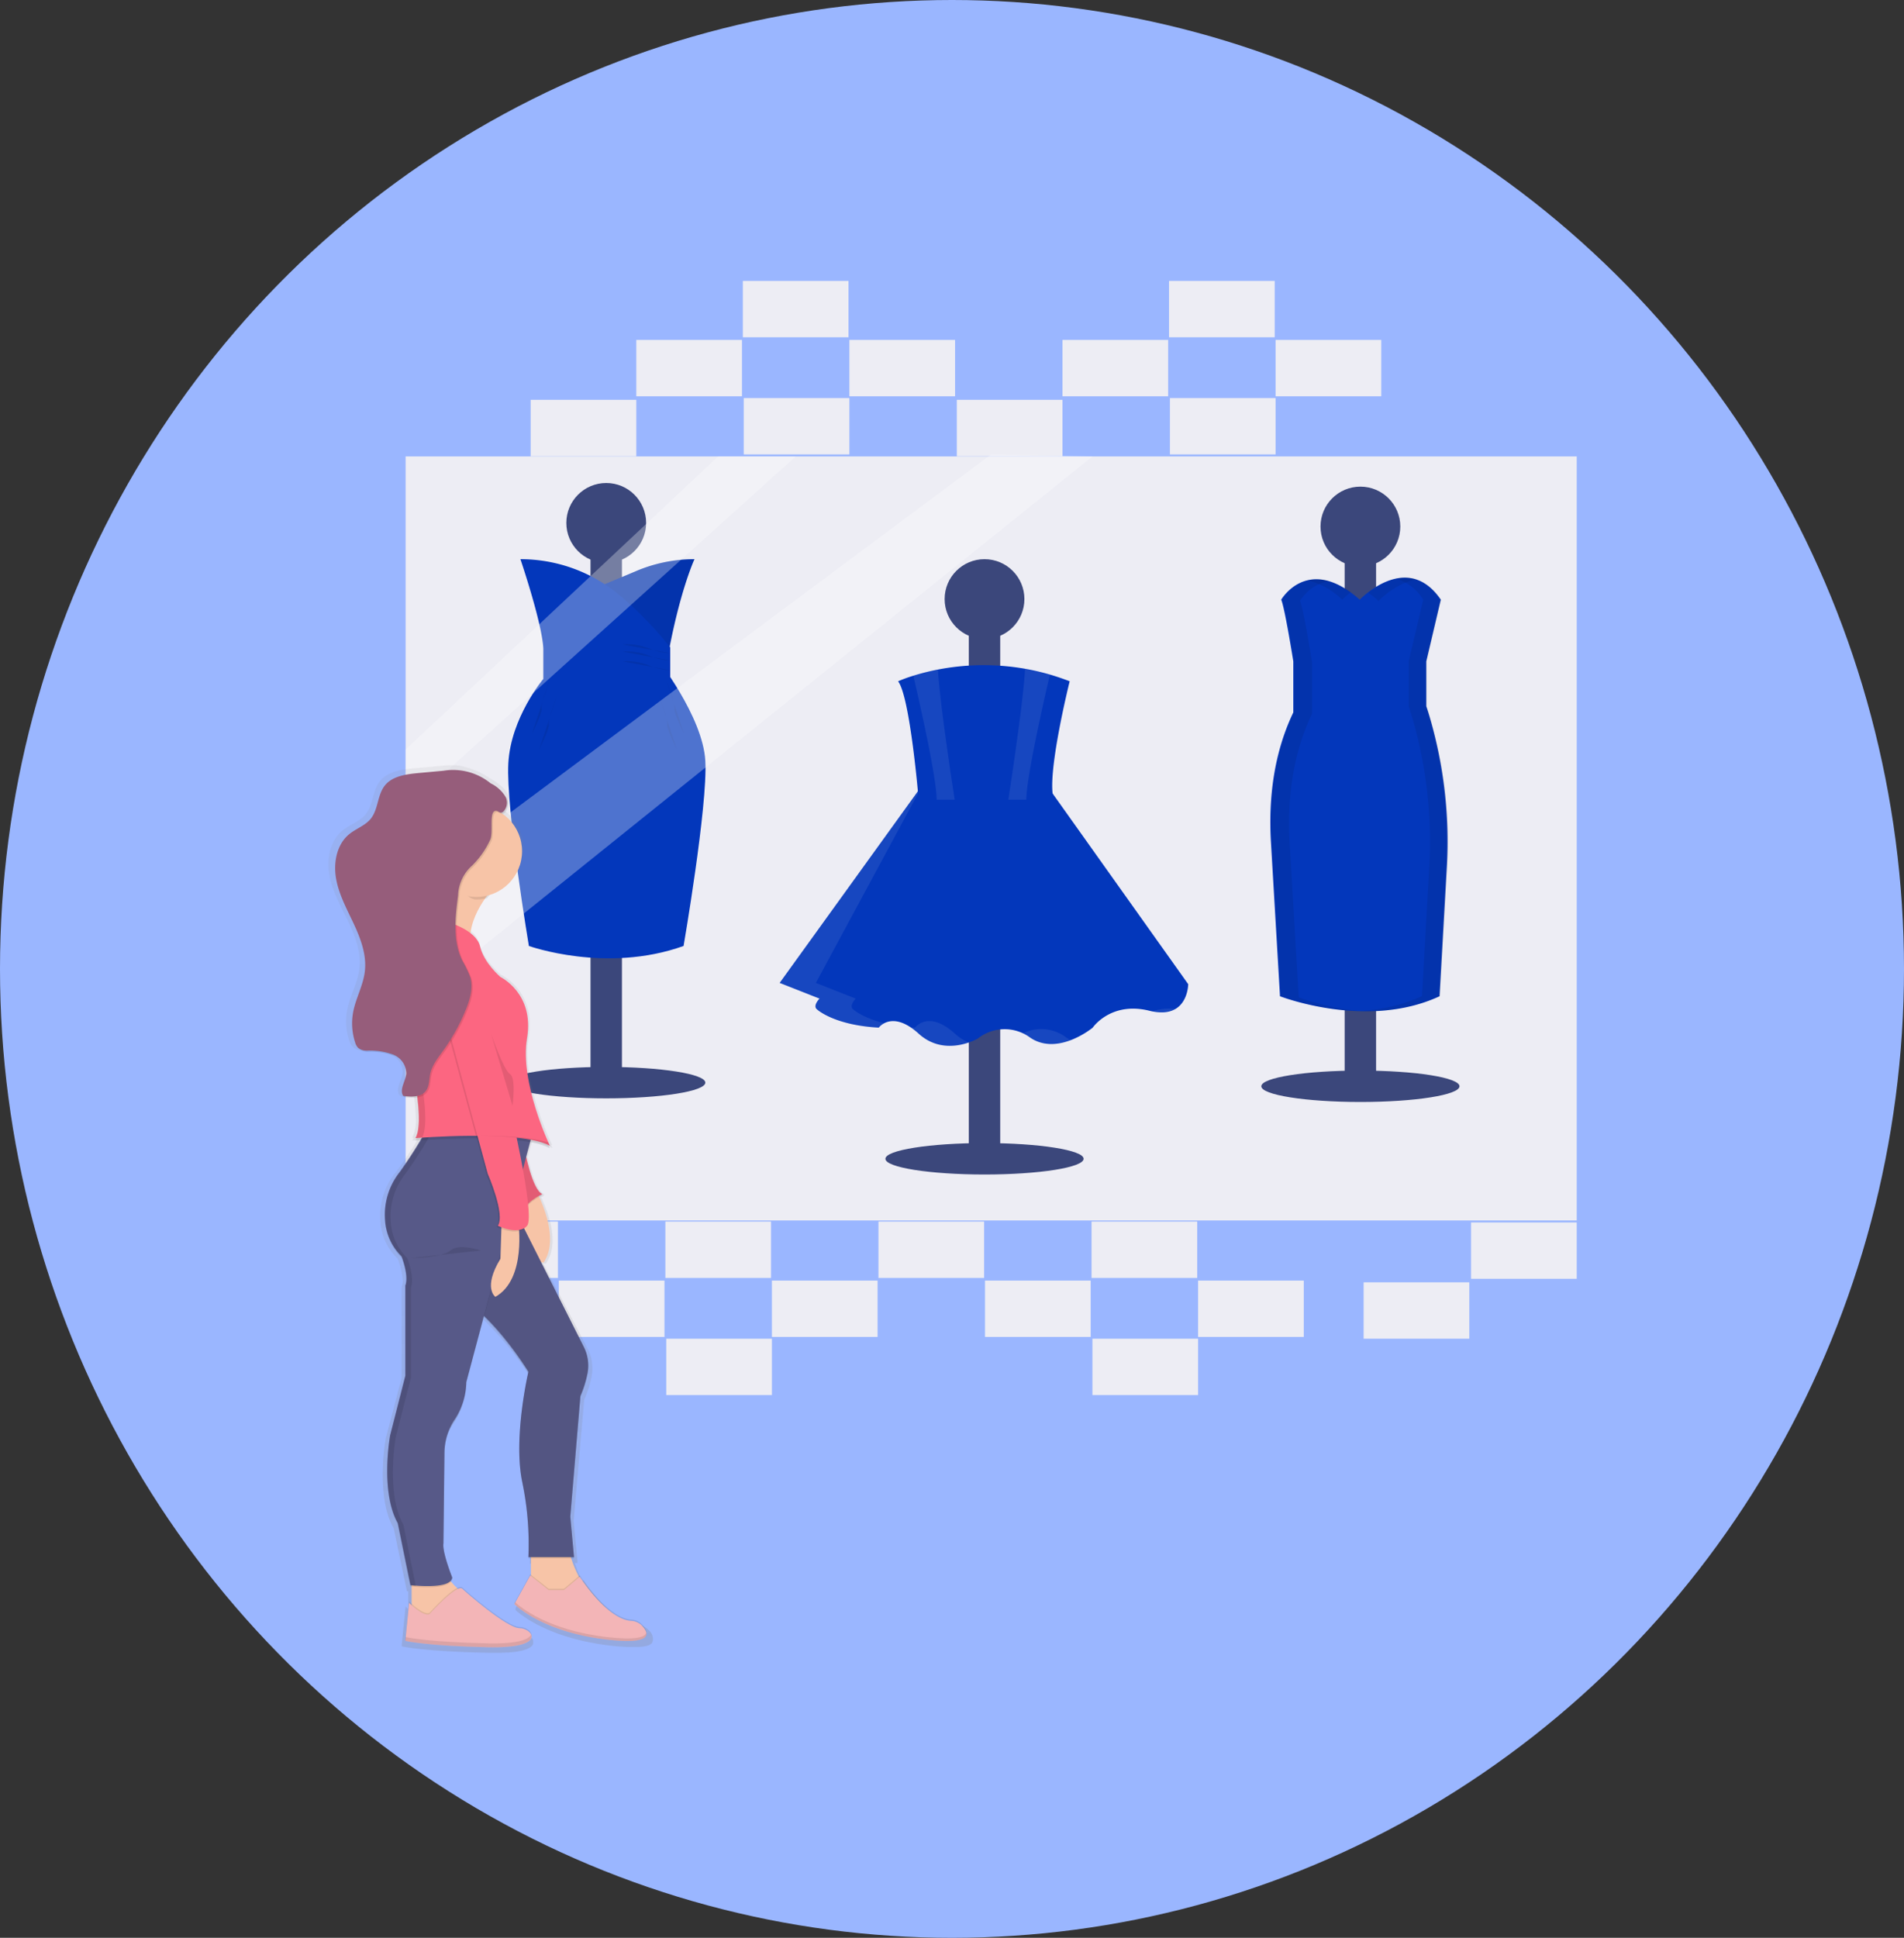 <svg xmlns="http://www.w3.org/2000/svg" xmlns:xlink="http://www.w3.org/1999/xlink" width="400" height="407" viewBox="0 0 400 407">
  <rect x="0" y="0" width="400" height="407" fill="#333333" stroke="none"/>
  <defs>
    <linearGradient id="linear-gradient" x1="0.5" y1="1" x2="0.5" gradientUnits="objectBoundingBox">
      <stop offset="0" stop-color="gray" stop-opacity="0.251"/>
      <stop offset="0.54" stop-color="gray" stop-opacity="0.122"/>
      <stop offset="1" stop-color="gray" stop-opacity="0.102"/>
    </linearGradient>
  </defs>
  <g id="shopping" transform="translate(-809 -107)">
    <ellipse id="Ellipse_49" data-name="Ellipse 49" cx="200" cy="203.5" rx="200" ry="203.5" transform="translate(809 107)" fill="#9ab6ff"/>
    <g id="undraw_window_shopping_b96y" transform="translate(878.056 166)">
      <rect id="Rectangle_86" data-name="Rectangle 86" width="246.035" height="160.47" transform="translate(16.155 36.865)" fill="#ededf4"/>
      <ellipse id="Ellipse_50" data-name="Ellipse 50" cx="20.819" cy="3.3" rx="20.819" ry="3.3" transform="translate(37.484 165.088)" fill="#3b477b"/>
      <rect id="Rectangle_87" data-name="Rectangle 87" width="6.6" height="120.861" transform="translate(55.003 47.527)" fill="#3b477b"/>
      <circle id="Ellipse_51" data-name="Ellipse 51" cx="8.38" cy="8.38" r="8.38" transform="translate(49.923 42.448)" fill="#3b477b"/>
      <path id="Path_273" data-name="Path 273" d="M418.812,218.53s-3.3,7.111-5.838,21.829L398.5,224.372s3.888-1.569,8.017-3.33a31.333,31.333,0,0,1,12.294-2.512Z" transform="translate(-341.973 -160.085)" fill="#0337bb"/>
      <path id="Path_274" data-name="Path 274" d="M418.812,218.53s-3.3,7.111-5.838,21.829L398.5,224.372s3.888-1.569,8.017-3.33a31.333,31.333,0,0,1,12.294-2.512Z" transform="translate(-341.973 -160.085)" opacity="0.08"/>
      <path id="Path_275" data-name="Path 275" d="M354.574,218.53s4.569,13.456,4.81,18.787v6.349h26.661v-6.6a75.638,75.638,0,0,0-10.966-11.236,32.4,32.4,0,0,0-20.508-7.3Z" transform="translate(-314.296 -160.085)" fill="#0337bb"/>
      <path id="Path_276" data-name="Path 276" d="M355.009,278.878s-6.856,8.139-7.363,17.759,4.318,38.341,4.318,38.341,16.249,5.838,32.5,0c0,0,5.08-29.454,4.569-38.848s-10.282-21.71-10.282-21.71Z" transform="translate(-309.91 -195.297)" fill="#0337bb"/>
      <path id="Path_277" data-name="Path 277" d="M412.57,266.861a12.385,12.385,0,0,1,5.331.762,13.223,13.223,0,0,0,4.7,1.11" transform="translate(-350.837 -190.517)" opacity="0.08"/>
      <path id="Path_278" data-name="Path 278" d="M412.57,270.951a12.385,12.385,0,0,1,5.331.762,13.222,13.222,0,0,0,4.7,1.11" transform="translate(-350.837 -193.093)" opacity="0.08"/>
      <path id="Path_279" data-name="Path 279" d="M412.57,276.471a12.384,12.384,0,0,1,5.331.762,13.223,13.223,0,0,0,4.7,1.11" transform="translate(-350.837 -196.571)" opacity="0.08"/>
      <path id="Path_280" data-name="Path 280" d="M364.907,286.82s-2.031,5.331-1.776,6.094-2.031,5.331-2.031,5.331" transform="translate(-318.41 -203.109)" opacity="0.08"/>
      <path id="Path_281" data-name="Path 281" d="M369.027,295.74s-2.031,5.331-1.776,6.094-2.031,5.331-2.031,5.331" transform="translate(-321.006 -208.729)" opacity="0.08"/>
      <path id="Path_282" data-name="Path 282" d="M437.27,286.82s2.031,5.331,1.776,6.094,2.031,5.331,2.031,5.331" transform="translate(-366.399 -203.109)" opacity="0.08"/>
      <path id="Path_283" data-name="Path 283" d="M433.15,295.74s2.031,5.331,1.776,6.094,2.031,5.331,2.031,5.331" transform="translate(-363.803 -208.729)" opacity="0.08"/>
      <ellipse id="Ellipse_52" data-name="Ellipse 52" cx="20.819" cy="3.3" rx="20.819" ry="3.3" transform="translate(116.956 181.082)" fill="#3b477b"/>
      <rect id="Rectangle_88" data-name="Rectangle 88" width="6.6" height="120.861" transform="translate(134.474 63.525)" fill="#3b477b"/>
      <circle id="Ellipse_53" data-name="Ellipse 53" cx="8.38" cy="8.38" r="8.38" transform="translate(129.394 58.445)" fill="#3b477b"/>
      <path id="Path_284" data-name="Path 284" d="M532,344.133,501.78,386.025l8.38,3.3s-1.524,1.524-.507,2.286c0,0,3.555,3.3,12.949,3.807,0,0,2.793-3.807,8.38,1.269s12.442,1.017,12.442,1.017a9.037,9.037,0,0,1,10.914-.241c5.838,4.07,13.2-2.031,13.2-2.031s3.807-5.587,11.932-3.555,8.139-5.587,8.139-5.587L556.907,343.13Z" transform="translate(-407.042 -238.585)" fill="#0337bb"/>
      <g id="Group_120" data-name="Group 120" transform="translate(94.738 105.547)" opacity="0.08">
        <path id="Path_285" data-name="Path 285" d="M713.34,474.219a6.707,6.707,0,0,0,4.88-.507A11.62,11.62,0,0,0,713.34,474.219Z" transform="translate(-635.068 -426.359)" fill="#fff"/>
        <path id="Path_286" data-name="Path 286" d="M517.267,393.319c-1.014-.762.5-2.283.5-2.283l-8.38-3.3,22.6-41.9L501.78,387.733l8.38,3.3s-1.524,1.524-.507,2.286c0,0,3.555,3.3,12.949,3.807a3.575,3.575,0,0,1,1.154-.925C519.143,395.054,517.267,393.319,517.267,393.319Z" transform="translate(-501.78 -345.84)" fill="#fff"/>
        <path id="Path_287" data-name="Path 287" d="M585.445,483.392c-5.587-5.08-8.38-1.269-8.38-1.269-.314,0-.625-.037-.925-.059a14.363,14.363,0,0,1,1.687,1.332,10.169,10.169,0,0,0,10.53,1.85,9.813,9.813,0,0,1-2.912-1.854Z" transform="translate(-548.628 -430.837)" fill="#fff"/>
        <path id="Path_288" data-name="Path 288" d="M648.957,487.025a8.745,8.745,0,0,0-9.087-.858,10.627,10.627,0,0,1,1.48.858c2.849,1.979,6.056,1.547,8.6.581A7.9,7.9,0,0,1,648.957,487.025Z" transform="translate(-588.78 -433.689)" fill="#fff"/>
      </g>
      <path id="Path_289" data-name="Path 289" d="M601.788,306.967h-28.44s-1.776-21.581-4.318-24.881a28.894,28.894,0,0,1,3.2-1.169,47.865,47.865,0,0,1,5.18-1.3,50.619,50.619,0,0,1,18.277-.167,48.973,48.973,0,0,1,5.232,1.221q2.049.6,4.158,1.413S600.008,302.4,601.788,306.967Z" transform="translate(-449.411 -197.994)" fill="#0337bb"/>
      <path id="Path_290" data-name="Path 290" d="M586.367,308.522h-3.781c-.048-4.776-3.548-20.219-4.906-26.054a47.875,47.875,0,0,1,5.18-1.3C583.152,287.315,585.672,304.005,586.367,308.522Z" transform="translate(-454.86 -199.549)" fill="#fff" opacity="0.08"/>
      <path id="Path_291" data-name="Path 291" d="M640.362,281.921c-1.313,5.635-4.913,21.459-4.961,26.294H631.62c.7-4.562,3.259-21.514,3.507-27.515A48.967,48.967,0,0,1,640.362,281.921Z" transform="translate(-488.844 -199.253)" fill="#fff" opacity="0.08"/>
      <ellipse id="Ellipse_54" data-name="Ellipse 54" cx="20.819" cy="3.3" rx="20.819" ry="3.3" transform="translate(195.924 165.85)" fill="#3b477b"/>
      <rect id="Rectangle_89" data-name="Rectangle 89" width="6.6" height="120.861" transform="translate(213.438 48.289)" fill="#3b477b"/>
      <circle id="Ellipse_55" data-name="Ellipse 55" cx="8.38" cy="8.38" r="8.38" transform="translate(208.362 43.21)" fill="#3b477b"/>
      <path id="Path_292" data-name="Path 292" d="M813.86,258.3c-.24-.818-.481-1.587-.714-2.279V246.59l3.049-12.949c-7.111-10.411-17.019,0-17.019,0-10.918-9.649-16.5,0-16.5,0,.762,1.776,2.538,12.949,2.538,12.949v10.729c-4.04,8.461-5.25,17.866-4.695,27.29l1.9,32.325s18.281,7.111,33.516,0l1.524-27.1A92.976,92.976,0,0,0,813.86,258.3Z" transform="translate(-582.57 -166.689)" fill="#0337bb"/>
      <g id="Group_121" data-name="Group 121" transform="translate(197.957 62.318)" opacity="0.08">
        <path id="Path_293" data-name="Path 293" d="M838.157,233.885s3.6-3.777,8.021-4.517c-4.025-1.3-8.017,1.11-10.178,2.8A24.6,24.6,0,0,1,838.157,233.885Z" transform="translate(-815.565 -228.997)"/>
        <path id="Path_294" data-name="Path 294" d="M786.6,317.745l-1.9-32.325c-.555-9.423.655-18.832,4.7-27.29V247.4s-1.776-11.173-2.538-12.949a9.344,9.344,0,0,1,6.071-4.181c-6.549-1.824-9.878,3.929-9.878,3.929.762,1.776,2.538,12.949,2.538,12.949v10.729c-4.04,8.461-5.25,17.866-4.695,27.29l1.9,32.325a55.5,55.5,0,0,0,16.667,3.137,54.756,54.756,0,0,1-12.86-2.886Z" transform="translate(-780.767 -229.575)"/>
      </g>
      <g id="Group_122" data-name="Group 122" transform="translate(205.746 62.324)" opacity="0.08">
        <path id="Path_295" data-name="Path 295" d="M809.005,234.22a17.1,17.1,0,0,1,1.824-1.591c-3.7-2.656-6.711-3.026-9.009-2.479A16.459,16.459,0,0,1,809.005,234.22Z" transform="translate(-801.82 -229.593)"/>
        <path id="Path_296" data-name="Path 296" d="M845.133,258.3c-.24-.818-.481-1.587-.714-2.279V246.59l3.049-12.949c-3-4.388-6.489-5.076-9.527-4.406a9.856,9.856,0,0,1,5.716,4.406l-3.049,12.949v9.427c.233.692.47,1.461.714,2.279a92.97,92.97,0,0,1,3.6,31.515l-1.524,27.1a35.421,35.421,0,0,1-13.582,3.119,37.6,37.6,0,0,0,17.389-3.119l1.547-27.1A92.97,92.97,0,0,0,845.133,258.3Z" transform="translate(-819.461 -229.014)"/>
      </g>
      <rect id="Rectangle_90" data-name="Rectangle 90" width="22.199" height="11.839" transform="translate(25.96 197.568)" fill="#ededf4"/>
      <rect id="Rectangle_91" data-name="Rectangle 91" width="22.199" height="11.839" transform="translate(48.343 209.962)" fill="#ededf4"/>
      <rect id="Rectangle_92" data-name="Rectangle 92" width="22.199" height="11.839" transform="translate(70.727 197.568)" fill="#ededf4"/>
      <rect id="Rectangle_93" data-name="Rectangle 93" width="22.199" height="11.839" transform="translate(70.912 222.171)" fill="#ededf4"/>
      <rect id="Rectangle_94" data-name="Rectangle 94" width="22.199" height="11.839" transform="translate(93.111 209.962)" fill="#ededf4"/>
      <rect id="Rectangle_95" data-name="Rectangle 95" width="22.199" height="11.839" transform="translate(115.494 197.568)" fill="#ededf4"/>
      <rect id="Rectangle_96" data-name="Rectangle 96" width="22.199" height="11.839" transform="translate(137.878 209.962)" fill="#ededf4"/>
      <rect id="Rectangle_97" data-name="Rectangle 97" width="22.199" height="11.839" transform="translate(160.261 197.568)" fill="#ededf4"/>
      <rect id="Rectangle_98" data-name="Rectangle 98" width="22.199" height="11.839" transform="translate(160.446 222.171)" fill="#ededf4"/>
      <rect id="Rectangle_99" data-name="Rectangle 99" width="22.199" height="11.839" transform="translate(182.645 209.962)" fill="#ededf4"/>
      <rect id="Rectangle_100" data-name="Rectangle 100" width="22.199" height="11.839" transform="translate(239.992 197.753)" fill="#ededf4"/>
      <rect id="Rectangle_101" data-name="Rectangle 101" width="22.199" height="11.839" transform="translate(217.423 210.332)" fill="#ededf4"/>
      <rect id="Rectangle_102" data-name="Rectangle 102" width="22.199" height="11.839" transform="translate(42.424 24.973)" fill="#ededf4"/>
      <rect id="Rectangle_103" data-name="Rectangle 103" width="22.199" height="11.839" transform="translate(64.622 12.394)" fill="#ededf4"/>
      <rect id="Rectangle_104" data-name="Rectangle 104" width="22.199" height="11.839" transform="translate(87.006)" fill="#ededf4"/>
      <rect id="Rectangle_105" data-name="Rectangle 105" width="22.199" height="11.839" transform="translate(87.191 24.604)" fill="#ededf4"/>
      <rect id="Rectangle_106" data-name="Rectangle 106" width="22.199" height="11.839" transform="translate(109.39 12.394)" fill="#ededf4"/>
      <rect id="Rectangle_107" data-name="Rectangle 107" width="22.199" height="11.839" transform="translate(131.958 24.973)" fill="#ededf4"/>
      <rect id="Rectangle_108" data-name="Rectangle 108" width="22.199" height="11.839" transform="translate(154.157 12.394)" fill="#ededf4"/>
      <rect id="Rectangle_109" data-name="Rectangle 109" width="22.199" height="11.839" transform="translate(176.54)" fill="#ededf4"/>
      <rect id="Rectangle_110" data-name="Rectangle 110" width="22.199" height="11.839" transform="translate(176.725 24.604)" fill="#ededf4"/>
      <rect id="Rectangle_111" data-name="Rectangle 111" width="22.199" height="11.839" transform="translate(198.924 12.394)" fill="#ededf4"/>
      <path id="Path_297" data-name="Path 297" d="M109.431,99.64,43.76,161.212v12.28L125.71,99.64Z" transform="translate(-27.605 -62.775)" fill="#fff" opacity="0.3"/>
      <path id="Path_298" data-name="Path 298" d="M43.76,190.1v24.788L188.051,98.922,166.777,98.5Z" transform="translate(-27.605 -62.057)" fill="#fff" opacity="0.3"/>
      <path id="Path_299" data-name="Path 299" d="M313.628,519.553l.03-.056.033-.07.022-.059a.881.881,0,0,0,.022-.093v-.348a2.382,2.382,0,0,0-.777-1.661,3.611,3.611,0,0,0-2.508-1.217c-5.328-.252-11.31-9.379-11.31-9.379l-.241.2a23.976,23.976,0,0,1-1.6-3.837h.592V502.9h0v-.133h0l-.821-8.509,2.22-25.48a22.853,22.853,0,0,0,1.535-4.765,8.435,8.435,0,0,0,.17-1.85v-.133a8.576,8.576,0,0,0-.969-3.951l-9.312-17.94c.318.033.518.037.518.037,2.745-3.918.988-9.745-.969-13.944.411-.222.688-.37.688-.37a1.341,1.341,0,0,1-.266-.141l.266-.129c-1.6-.581-2.908-5.18-3.518-7.77l.892-3.256a15.51,15.51,0,0,1,4.292,1.3s-.122-.252-.333-.7h0l.315.155s-.122-.244-.326-.685h0c-1.132-2.46-4.85-11.1-4.943-18.688a18.587,18.587,0,0,1,.266-3.015,15.046,15.046,0,0,0,.233-2.878,11.51,11.51,0,0,0-6.068-10.607s-3.611-2.96-4.44-6.475a5.206,5.206,0,0,0-2.131-2.856,16.793,16.793,0,0,1,3.186-7.3c.159-.03.314-.059.47-.1q.274-.37.536-.681a9.753,9.753,0,0,0,7.107-9.294,9.619,9.619,0,0,0-4.27-7.955c.248-.03.525-.218.858-.74a2.771,2.771,0,0,0,.137-2.457,4.466,4.466,0,0,0-1.128-1.506,11.474,11.474,0,0,0-2.475-1.78,17.663,17.663,0,0,0-6.66-2.756,17.847,17.847,0,0,0-3.681.074l-5.587.5c-2.656.237-5.624.629-7.27,2.671s-1.4,5.028-3.052,7.03c-1.221,1.48-3.226,2.094-4.732,3.293-2.76,2.2-3.489,6.108-2.849,9.516s2.409,6.5,3.911,9.645,2.79,6.56,2.36,9.989c-.37,2.96-1.979,5.668-2.553,8.606a12.672,12.672,0,0,0,.448,6.523,2.731,2.731,0,0,0,.636,1.151,1.021,1.021,0,0,1,.277.27,3.2,3.2,0,0,0,2.15.607,15.187,15.187,0,0,1,5.446.8,5.6,5.6,0,0,1,1.554.988,3.7,3.7,0,0,1,1.132,2.871c-.155,1.628-1.558,3.33-.677,4.71h.144a1.842,1.842,0,0,0,.133.252,10.468,10.468,0,0,0,2.812.07,41.284,41.284,0,0,1,.37,4.673,7.945,7.945,0,0,1-.762,3.966h.277a3.248,3.248,0,0,1-.277.562l1.091-.081a76.03,76.03,0,0,1-4.569,6.756,14.429,14.429,0,0,0-3.23,9.013,13.179,13.179,0,0,0,.052,1.447,11.676,11.676,0,0,0,3.6,7.684,15.263,15.263,0,0,1,1.066,4.584,4,4,0,0,1-.233,1.35V464.2l-3.33,12.675a45.766,45.766,0,0,0-.633,7.67c0,3.7.459,8.021,2.3,11.21l2.779,13.216.277.03v3.7c-.34-.3-.555-.5-.555-.5l-.825,8.091h.026l-.026.263s4.725,1.08,18.059,1.347h2.823l.562-.026h.167l.37-.022h.181l.344-.026h.159l.411-.041h.059l.44-.052h.122l.292-.044.137-.022.263-.044.122-.022.3-.063h.048l.329-.078.081-.022.226-.059.1-.03.2-.059.085-.026.218-.078h.037l.233-.1.048-.022.163-.078.059-.03.133-.074.052-.03.144-.089h.019l.148-.111h.018l.1-.092.03-.03.081-.085.022-.026.078-.1h0a1.178,1.178,0,0,0,.07-.118h0a1.017,1.017,0,0,0,.048-.107v-.022a.947.947,0,0,0,.026-.1v-.022a.919.919,0,0,0,0-.107h0a.931.931,0,0,0,0-.2c.144-.973-1.332-1.913-2.627-1.913-2.779,0-11.947-7.821-12.5-8.362-.233-.226-.655-.155-1.176.1a17.051,17.051,0,0,1-1.325-1.347,1.184,1.184,0,0,0,.277-.644l-.037-.093a1.157,1.157,0,0,0,.037-.178s-1.887-4.584-1.965-6.778a2.318,2.318,0,0,1,.019-.233l.226-19.357a12.615,12.615,0,0,1,2.312-7.03,14.493,14.493,0,0,0,2.464-7.855l3.852-14.033a68.483,68.483,0,0,1,9.716,11.8,79.236,79.236,0,0,0-1.95,16.379v.133A34.3,34.3,0,0,0,286.49,487a69.281,69.281,0,0,1,1.48,13.519c0,1.532-.074,2.394-.074,2.394h0v.133h0v.133h.555v3.478l-.141-.107-3.474,6.068.074.07-.074.2s5.835,5.92,20.282,7.551l.807.085.229.022.559.048h.215l.7.052h0l.636.033h2.471l.414-.033h.063l.34-.041h.115l.24-.041.1-.018.3-.067h.044l.222-.067.085-.03.155-.059.078-.03.189-.093.041-.026.126-.078.059-.041.085-.067.048-.044a1.158,1.158,0,0,0,.092-.1l.037-.048Z" transform="translate(-245.62 -233.768)" fill="url(#linear-gradient)"/>
      <path id="Path_300" data-name="Path 300" d="M354.485,564.392s8.265,12.265,3.733,18.932c0,0-6.66,0-5.065-7.2a25.585,25.585,0,0,0-.533-13.064Z" transform="translate(-313.067 -377.146)" fill="#f7c4a7"/>
      <path id="Path_301" data-name="Path 301" d="M292.8,790.565v9.6l8.532.8,3.2-4.81-.8-1.332S300,791.9,299.2,789.229,292.8,790.565,292.8,790.565Z" transform="translate(-275.379 -519.06)" fill="#f7c4a7"/>
      <path id="Path_302" data-name="Path 302" d="M294.278,807.43s5.786-6.478,6.933-5.331c.533.533,9.331,8.265,12,8.265s6.134,4.266-6.66,4-17.33-1.332-17.33-1.332l.8-8S292.946,807.962,294.278,807.43Z" transform="translate(-273.124 -527.66)" opacity="0.1"/>
      <path id="Path_303" data-name="Path 303" d="M294.278,808.15s5.786-6.478,6.933-5.331c.533.533,9.331,8.265,12,8.265s6.134,4.266-6.66,4-17.33-1.332-17.33-1.332l.792-7.992S292.946,808.682,294.278,808.15Z" transform="translate(-273.124 -528.114)" fill="#f3b5b7"/>
      <path id="Path_304" data-name="Path 304" d="M360.54,775.97v7.466l4.532,3.733,5.065-1.332,1.332-2.934A23.747,23.747,0,0,1,368,772.77Z" transform="translate(-318.057 -509.268)" fill="#f7c4a7"/>
      <path id="Path_305" data-name="Path 305" d="M358.376,797.821h3.2l3.33-2.8s5.742,9.024,10.851,9.272a3.429,3.429,0,0,1,2.4,1.206c1.336,1.547,1.95,3.814-7.525,2.723-13.859-1.583-19.457-7.44-19.457-7.44l3.33-6Z" transform="translate(-312.16 -523.135)" opacity="0.1"/>
      <path id="Path_306" data-name="Path 306" d="M358.363,798.537h3.2l3.33-2.8s5.742,9.024,10.851,9.272a3.43,3.43,0,0,1,2.4,1.206c1.336,1.547,1.95,3.814-7.525,2.723-13.867-1.6-19.464-7.466-19.464-7.466l3.33-6Z" transform="translate(-312.148 -523.57)" fill="#f3b5b7"/>
      <path id="Path_307" data-name="Path 307" d="M350.583,548.053s1.6,8.532,3.733,9.331c0,0-4.532,2.135-3.733,4.266l-3.733-17.33,4.532.533Z" transform="translate(-309.432 -365.34)" opacity="0.1"/>
      <path id="Path_308" data-name="Path 308" d="M350.583,547.333s1.6,8.532,3.733,9.331c0,0-4.532,2.135-3.733,4.266L346.85,543.6l4.532.518Z" transform="translate(-309.432 -364.886)" fill="#fc6681"/>
      <path id="Path_309" data-name="Path 309" d="M350.583,547.333s1.6,8.532,3.733,9.331c0,0-4.532,2.135-3.733,4.266L346.85,543.6l4.532.518Z" transform="translate(-309.432 -364.886)" opacity="0.1"/>
      <path id="Path_310" data-name="Path 310" d="M330.577,581.08l15.909,31.563a8.655,8.655,0,0,1,.766,5.587,23.093,23.093,0,0,1-1.48,4.714l-2.135,25.329.788,8.532h-9.582a64.093,64.093,0,0,0-1.332-16c-1.865-9.338,1.332-22.939,1.332-22.939s-5.864-9.6-12.531-14.4S330.577,581.08,330.577,581.08Z" transform="translate(-292.892 -388.499)" opacity="0.1"/>
      <path id="Path_311" data-name="Path 311" d="M330.577,580.35l15.909,31.563a8.654,8.654,0,0,1,.766,5.587,23.094,23.094,0,0,1-1.48,4.714l-2.127,25.344.781,8.509h-9.582a64.1,64.1,0,0,0-1.332-16c-1.865-9.338,1.332-22.939,1.332-22.939s-5.864-9.6-12.531-14.4S330.577,580.35,330.577,580.35Z" transform="translate(-292.892 -388.039)" fill="#575988"/>
      <path id="Path_312" data-name="Path 312" d="M330.577,580.72l15.909,31.563a8.654,8.654,0,0,1,.766,5.587,23.09,23.09,0,0,1-1.48,4.714l-2.135,25.329.788,8.532h-9.582a64.1,64.1,0,0,0-1.332-16c-1.865-9.338,1.332-22.939,1.332-22.939s-5.864-9.6-12.531-14.4S330.577,580.72,330.577,580.72Z" transform="translate(-292.892 -388.272)" opacity="0.05"/>
      <path id="Path_313" data-name="Path 313" d="M286.4,542.88a96.608,96.608,0,0,1-5.738,9,14.389,14.389,0,0,0-3.052,10.071,11.713,11.713,0,0,0,3.459,7.6s1.6,4,.8,6.134V594.61l-3.2,12.531s-2.135,11.732,1.6,18.4l2.667,13.064s8.532,1.066,8.8-1.6c0,0-2.135-5.331-1.85-7.2l.215-19.139a12.727,12.727,0,0,1,2.22-6.959,14.68,14.68,0,0,0,2.368-7.77L308.8,542.88Z" transform="translate(-265.781 -364.432)" opacity="0.1"/>
      <path id="Path_314" data-name="Path 314" d="M286.4,542.16a96.625,96.625,0,0,1-5.738,9,14.389,14.389,0,0,0-3.052,10.071,11.713,11.713,0,0,0,3.459,7.6s1.6,4,.8,6.134V593.9l-3.2,12.531s-2.135,11.732,1.6,18.4l2.667,13.064s8.532,1.066,8.8-1.6c0,0-2.135-5.331-1.85-7.2l.215-19.139a12.727,12.727,0,0,1,2.22-6.959,14.678,14.678,0,0,0,2.368-7.769L308.8,542.16Z" transform="translate(-265.781 -363.979)" fill="#575988"/>
      <path id="Path_315" data-name="Path 315" d="M343.577,593.863s1.85,12-4.81,15.731c0,0-2.668-1.85,1.066-8l.266-8.265Z" transform="translate(-303.758 -396.217)" fill="#f7c4a7"/>
      <path id="Path_316" data-name="Path 316" d="M370.644,817.956c-12.6-1.454-18.373-6.43-19.32-7.326l-.144.392s5.6,5.864,19.464,7.466c7.092.818,8.532-.248,8.247-1.48C378.625,817.981,376.682,818.651,370.644,817.956Z" transform="translate(-312.16 -533.121)" opacity="0.1"/>
      <path id="Path_317" data-name="Path 317" d="M306.49,830.85c-11.839-.248-16.616-1.18-17.252-1.317l-.078.784s4.532,1.065,17.33,1.332c7.966.167,9.619-1.424,9.109-2.649C315.158,830.029,312.8,830.994,306.49,830.85Z" transform="translate(-273.086 -544.695)" opacity="0.1"/>
      <path id="Path_318" data-name="Path 318" d="M292.44,611.379s6.4,0,8.265-1.6,6.4,0,6.4,0" transform="translate(-275.153 -406.134)" opacity="0.1"/>
      <path id="Path_319" data-name="Path 319" d="M281.668,625.437c-3.733-6.66-1.6-18.4-1.6-18.4l3.2-12.531V575.575c.8-2.135-.8-6.134-.8-6.134a11.7,11.7,0,0,1-3.459-7.6,14.388,14.388,0,0,1,3.052-10.071,96.62,96.62,0,0,0,5.738-9h21.259l.07-.266h-22.4a96.61,96.61,0,0,1-5.738,9,14.389,14.389,0,0,0-3.071,10.075,11.713,11.713,0,0,0,3.459,7.6s1.6,4,.8,6.134v18.932l-3.2,12.531s-2.135,11.732,1.6,18.4l2.668,13.064s.4.052,1.032.1Z" transform="translate(-265.979 -364.199)" opacity="0.1"/>
      <path id="Path_320" data-name="Path 320" d="M314.672,395.92s-6.134,5.583-6.382,12-10.4-1.332-10.4-1.332,7.733-3.467,7.2-13.6Z" transform="translate(-278.586 -269.998)" fill="#f7c4a7"/>
      <path id="Path_321" data-name="Path 321" d="M296.9,425.572s-8.265-3.2-9.867,10.4l1.85,17.866s3.2,13.6,1.066,17.063c0,0,21.866-1.85,28.263,1.6,0,0-6.4-13.319-4.81-22.665s-5.6-12.8-5.6-12.8-3.467-2.934-4.266-6.4S296.9,425.572,296.9,425.572Z" transform="translate(-271.744 -290.319)" opacity="0.1"/>
      <path id="Path_322" data-name="Path 322" d="M296.878,424.126s-8.265-3.215-9.878,10.4l1.524,14.592c.2,1.942.5,3.877.877,5.794.807,4.1,2.087,12.017.533,14.544,0,0,21.866-1.85,28.263,1.6,0,0-6.4-13.319-4.81-22.665s-5.6-12.8-5.6-12.8-3.467-2.934-4.266-6.4S296.878,424.126,296.878,424.126Z" transform="translate(-271.725 -289.407)" fill="#fc6681"/>
      <path id="Path_323" data-name="Path 323" d="M309.38,472.25l9.6,35.462s3.733,8.532,2.135,10.933c0,0,4.266,2.135,6.134,0s-4-26.664-4-26.664L319.78,472.25Z" transform="translate(-285.825 -319.934)" opacity="0.1"/>
      <path id="Path_324" data-name="Path 324" d="M310.1,471.53l9.582,35.462s3.733,8.532,2.135,10.933c0,0,4.266,2.135,6.134,0s-4-26.664-4-26.664l-3.467-19.731Z" transform="translate(-286.279 -319.48)" fill="#fc6681"/>
      <path id="Path_325" data-name="Path 325" d="M337.84,487.75s2.668,7.733,4,8.532.533,6.66.533,6.66" transform="translate(-303.756 -329.699)" opacity="0.1"/>
      <path id="Path_326" data-name="Path 326" d="M316.94,397.481c1.454.888,2.838,3.33,4.665,3.33a9.623,9.623,0,0,0,2.261-.27,24.536,24.536,0,0,1,2.808-3.2l-9.6-2.934C317.173,396.3,317.332,396.031,316.94,397.481Z" transform="translate(-290.588 -270.893)" opacity="0.1"/>
      <circle id="Ellipse_56" data-name="Ellipse 56" cx="9.597" cy="9.597" r="9.597" transform="translate(21.424 110.19)" fill="#f7c4a7"/>
      <g id="Group_123" data-name="Group 123" transform="translate(15.289 134.402)" opacity="0.1">
        <path id="Path_327" data-name="Path 327" d="M291.361,469.371c1.48-2.63.207-10.389-.588-14.429-.37-1.917-.673-3.851-.877-5.794l-1.524-14.592c1-8.484,4.591-10.43,7.152-10.692-2.423-.241-7.3.581-8.484,10.692l1.524,14.592q.305,2.914.877,5.794c.807,4.1,2.087,12.017.533,14.544C289.985,469.474,290.481,469.433,291.361,469.371Z" transform="translate(-287.04 -423.83)"/>
        <path id="Path_328" data-name="Path 328" d="M330.28,545.847c5.92.03,12.209.488,15.2,2.1,0,0-.115-.24-.311-.677C341.553,546.106,335.626,545.821,330.28,545.847Z" transform="translate(-314.282 -500.703)"/>
      </g>
      <path id="Path_329" data-name="Path 329" d="M282.715,353.538a18.448,18.448,0,0,1-3.829,5.505,8.818,8.818,0,0,0-2.96,6.308c-.592,4.569-1.143,9.438.855,13.586a24.8,24.8,0,0,1,1.68,3.474c.673,2.257,0,4.688-.9,6.874a40.522,40.522,0,0,1-4.728,8.583c-1.11,1.535-2.36,3.067-2.756,4.917-.266,1.239-.167,2.642-.951,3.637-1.047,1.328-3.06,1.225-4.736,1-.844-1.376.5-3.049.647-4.654a4.339,4.339,0,0,0-2.845-4.07,14.112,14.112,0,0,0-5.228-.784,3.02,3.02,0,0,1-2.061-.6,2.724,2.724,0,0,1-.61-1.14,12.89,12.89,0,0,1-.407-6.367c.551-2.9,2.1-5.572,2.449-8.51.411-3.4-.825-6.782-2.268-9.889s-3.141-6.164-3.755-9.534.085-7.233,2.734-9.408c1.447-1.188,3.367-1.8,4.54-3.256,1.587-1.972,1.373-4.947,2.93-6.941s4.44-2.4,6.974-2.642l5.361-.492a12.485,12.485,0,0,1,9.926,2.653,7.178,7.178,0,0,1,3.193,2.982,2.812,2.812,0,0,1-.133,2.427c-.984,1.583-1.45.055-2.22.414C282.471,348.106,283.333,351.947,282.715,353.538Z" transform="translate(-248.483 -235.981)" opacity="0.1"/>
      <path id="Path_330" data-name="Path 330" d="M282,352.811a18.445,18.445,0,0,1-3.826,5.5,8.818,8.818,0,0,0-2.96,6.308c-.592,4.569-1.143,9.438.855,13.586a24.792,24.792,0,0,1,1.68,3.474c.673,2.257,0,4.688-.9,6.874a40.522,40.522,0,0,1-4.728,8.583c-1.11,1.535-2.36,3.067-2.756,4.917-.266,1.239-.167,2.642-.951,3.637-1.047,1.328-3.06,1.225-4.736,1-.844-1.376.5-3.049.647-4.654a4.34,4.34,0,0,0-2.845-4.07,14.116,14.116,0,0,0-5.228-.784,3.019,3.019,0,0,1-2.061-.6,2.724,2.724,0,0,1-.61-1.14,12.89,12.89,0,0,1-.407-6.367c.551-2.9,2.1-5.572,2.449-8.509.411-3.4-.825-6.782-2.268-9.89s-3.141-6.164-3.755-9.534.085-7.233,2.734-9.409c1.447-1.188,3.367-1.8,4.54-3.256,1.587-1.972,1.373-4.947,2.93-6.941s4.44-2.4,6.974-2.642l5.361-.492a12.485,12.485,0,0,1,9.926,2.653,7.177,7.177,0,0,1,3.193,2.982,2.812,2.812,0,0,1-.133,2.427c-.984,1.583-1.45.055-2.22.414C281.757,347.38,282.619,351.209,282,352.811Z" transform="translate(-248.035 -235.521)" fill="#965d7b"/>
    </g>
  </g>
</svg>
